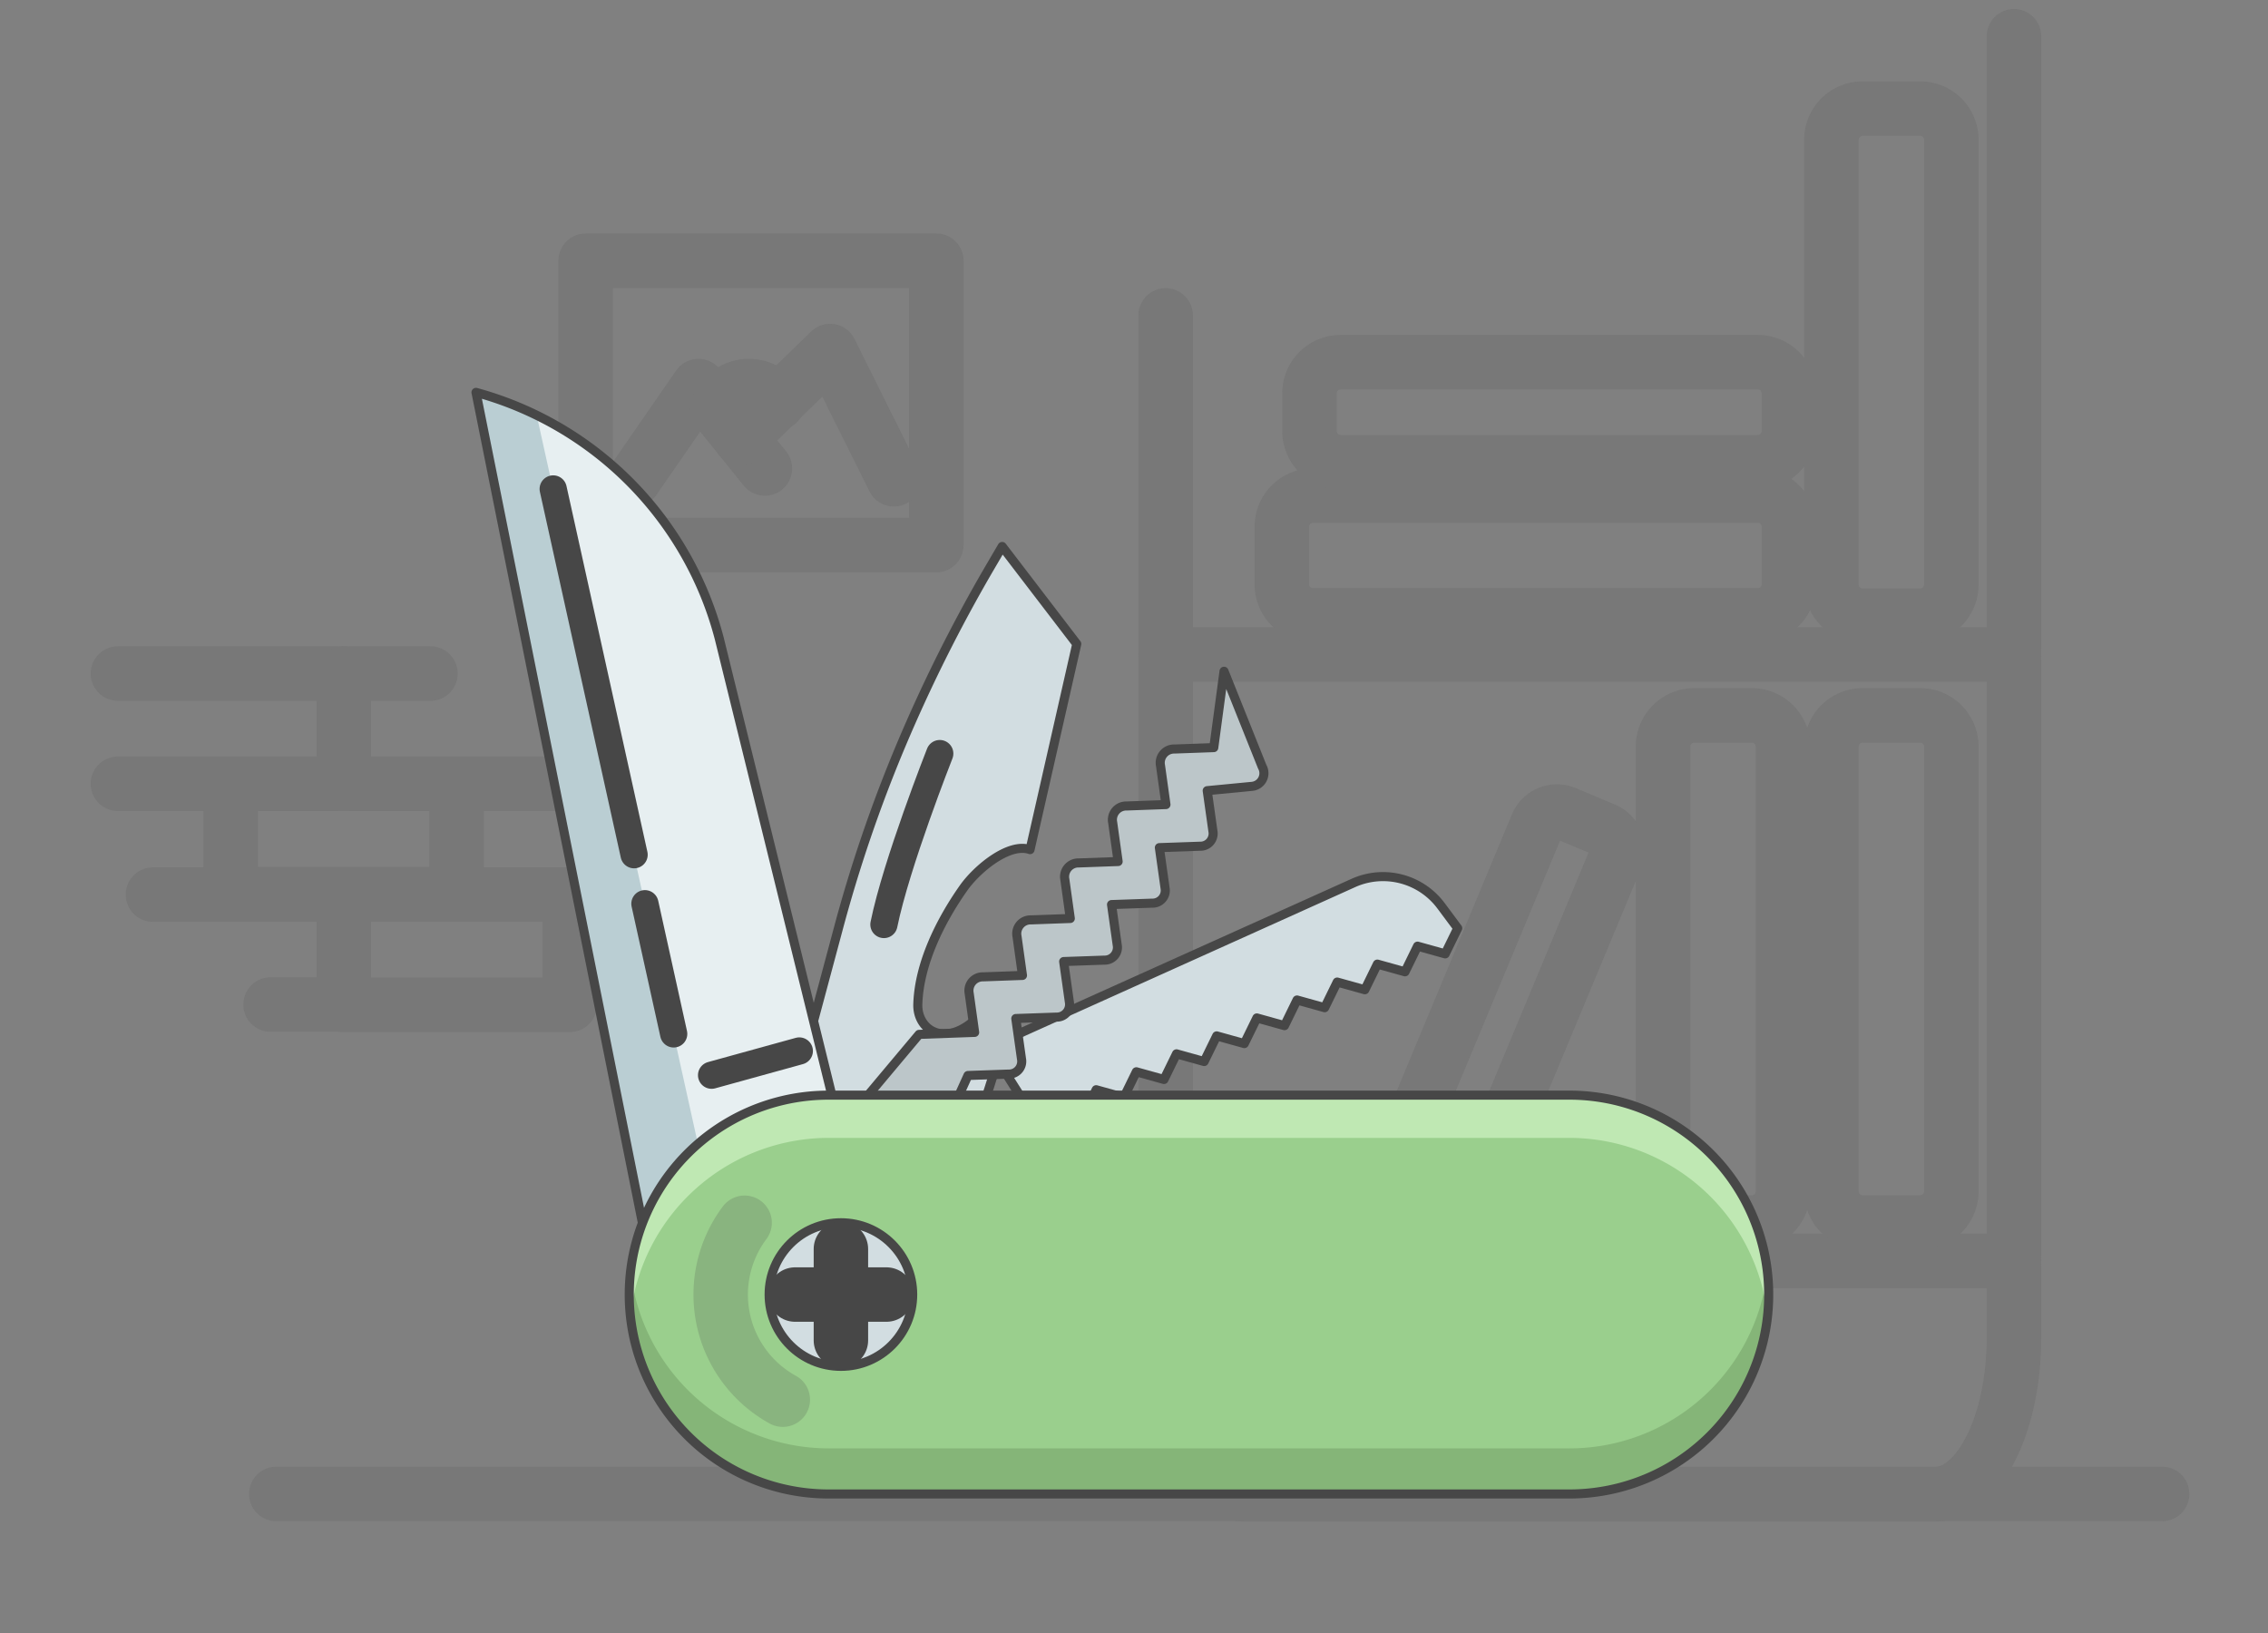 <svg xmlns="http://www.w3.org/2000/svg" xmlns:xlink="http://www.w3.org/1999/xlink" width="250" height="180" viewBox="0 0 250 180">
  <rect x="0" y="0" width="250" height="180" fill="#808080" stroke="none"/>
  <defs>
    <clipPath id="clip-::::Home_1">
      <rect width="250" height="180"/>
    </clipPath>
  </defs>
  <g id="::::Home_1" data-name="::::Home – 1" clip-path="url(#clip-::::Home_1)">
    <g id="day77-pocket-knief" transform="translate(-33.284 -233)">
      <path id="XMLID_2_" d="M314,1000Z" transform="translate(0 -523.418)" fill="#fff"/>
      <g id="XMLID_3_" transform="translate(46.284 237)" opacity="0.15">
        <path id="XMLID_10_" d="M608.709,237V380.467c0,9.514-3.894,17.239-8.729,17.239H523.929c-4.8,0-8.729-7.724-8.729-17.239v-112.7" transform="translate(-399.711 -237)" fill="none" stroke="#474747" stroke-linecap="round" stroke-linejoin="round" stroke-miterlimit="10" stroke-width="6"/>
        <line id="XMLID_9_" x2="207.868" stroke-width="6" transform="translate(17.458 160.674)" stroke="#474747" stroke-linecap="round" stroke-linejoin="round" stroke-miterlimit="10" fill="none"/>
        <line id="XMLID_18_" x2="93.509" stroke-width="6" transform="translate(115.489 68.138)" stroke="#474747" stroke-linecap="round" stroke-linejoin="round" stroke-miterlimit="10" fill="none"/>
        <line id="XMLID_22_" x2="93.509" stroke-width="6" transform="translate(115.489 134.989)" stroke="#474747" stroke-linecap="round" stroke-linejoin="round" stroke-miterlimit="10" fill="none"/>
        <path id="XMLID_17_" d="M758.7,531.292h-6.374a3.431,3.431,0,0,1-3.423-3.423V478.823a3.431,3.431,0,0,1,3.423-3.423H758.7a3.431,3.431,0,0,1,3.423,3.423V527.87A3.431,3.431,0,0,1,758.7,531.292Z" transform="translate(-560.029 -400.542)" fill="none" stroke="#474747" stroke-linecap="round" stroke-linejoin="round" stroke-miterlimit="10" stroke-width="6"/>
        <path id="XMLID_25_" d="M699.6,531.292h-6.374a3.431,3.431,0,0,1-3.423-3.423V478.823a3.431,3.431,0,0,1,3.423-3.423H699.6a3.431,3.431,0,0,1,3.423,3.423V527.87a3.411,3.411,0,0,1-3.423,3.422Z" transform="translate(-519.486 -400.542)" fill="none" stroke="#474747" stroke-linecap="round" stroke-linejoin="round" stroke-miterlimit="10" stroke-width="6"/>
        <path id="XMLID_60_" d="M758.7,318.292h-6.374a3.431,3.431,0,0,1-3.423-3.423V265.823a3.431,3.431,0,0,1,3.423-3.423H758.7a3.431,3.431,0,0,1,3.423,3.423V314.87A3.431,3.431,0,0,1,758.7,318.292Z" transform="translate(-560.029 -254.424)" fill="none" stroke="#474747" stroke-linecap="round" stroke-linejoin="round" stroke-miterlimit="10" stroke-width="6"/>
        <path id="XMLID_58_" d="M611.892,401.623V408a3.431,3.431,0,0,1-3.423,3.423H559.423A3.431,3.431,0,0,1,556,408v-6.374a3.431,3.431,0,0,1,3.423-3.423H608.47a3.431,3.431,0,0,1,3.422,3.42Z" transform="translate(-427.7 -347.583)" fill="none" stroke="#474747" stroke-linecap="round" stroke-linejoin="round" stroke-miterlimit="10" stroke-width="6"/>
        <path id="XMLID_61_" d="M618.546,354.823V359a3.431,3.431,0,0,1-3.423,3.423h-46A3.431,3.431,0,0,1,565.7,359v-4.176a3.431,3.431,0,0,1,3.423-3.423h46a3.431,3.431,0,0,1,3.423,3.422Z" transform="translate(-434.354 -315.478)" fill="none" stroke="#474747" stroke-linecap="round" stroke-linejoin="round" stroke-miterlimit="10" stroke-width="6"/>
        <path id="XMLID_34_" d="M600.33,553.552,596,551.731a2.369,2.369,0,0,1-1.287-3.077L610.566,510.6a2.369,2.369,0,0,1,3.077-1.287l4.333,1.821a2.369,2.369,0,0,1,1.287,3.077l-15.857,38.057a2.343,2.343,0,0,1-3.076,1.284Z" transform="translate(-454.132 -423.682)" fill="none" stroke="#474747" stroke-linecap="round" stroke-linejoin="round" stroke-miterlimit="10" stroke-width="6"/>
        <path id="XMLID_57_" d="M147.4,460.7h24.9v12.152H147.4" transform="translate(-147.4 -390.458)" fill="none" stroke="#474747" stroke-linecap="round" stroke-linejoin="round" stroke-miterlimit="10" stroke-width="6"/>
        <line id="XMLID_59_" x1="24.932" stroke-width="6" transform="translate(24.9 82.394)" stroke="#474747" stroke-linecap="round" stroke-linejoin="round" stroke-miterlimit="10" fill="none"/>
        <line id="XMLID_38_" x2="9.546" stroke-width="6" transform="translate(24.9 70.242)" stroke="#474747" stroke-linecap="round" stroke-linejoin="round" stroke-miterlimit="10" fill="none"/>
        <rect id="XMLID_42_" width="24.9" height="12.152" stroke-width="6" transform="translate(12.434 82.394)" stroke="#474747" stroke-linecap="round" stroke-linejoin="round" stroke-miterlimit="10" fill="none"/>
        <path id="XMLID_52_" d="M159.7,538.3h21.038v12.12h-8.07" transform="translate(-155.838 -443.692)" fill="none" stroke="#474747" stroke-linecap="round" stroke-linejoin="round" stroke-miterlimit="10" stroke-width="6"/>
        <rect id="XMLID_54_" width="24.9" height="12.152" stroke-width="6" transform="translate(24.9 94.608)" stroke="#474747" stroke-linecap="round" stroke-linejoin="round" stroke-miterlimit="10" fill="none"/>
        <rect id="XMLID_23_" width="38.653" height="31.337" stroke-width="6" transform="translate(51.559 24.743)" stroke="#474747" stroke-linecap="round" stroke-linejoin="round" stroke-miterlimit="10" fill="none"/>
        <path id="XMLID_62_" d="M328.6,370.068l7.1-10.268,7.316,9.075" transform="translate(-271.703 -321.241)" fill="none" stroke="#474747" stroke-linecap="round" stroke-linejoin="round" stroke-miterlimit="10" stroke-width="6"/>
        <path id="XMLID_64_" d="M365.9,357.108l9.891-9.608,7.034,14.13" transform="translate(-297.291 -312.803)" fill="none" stroke="#474747" stroke-linecap="round" stroke-linejoin="round" stroke-miterlimit="10" stroke-width="6"/>
        <path id="XMLID_63_" d="M357.7,362.343a3.714,3.714,0,0,1,6.72-.722" transform="translate(-291.666 -321.241)" fill="none" stroke="#474747" stroke-linecap="round" stroke-linejoin="round" stroke-miterlimit="10" stroke-width="6"/>
      </g>
      <g id="Group_334" data-name="Group 334" transform="translate(85.753 276.25)">
        <path id="XMLID_16_" d="M459.3,560.273l1.382-2.826,3.014.848,1.382-2.826,3.046.848,1.382-2.826,3.046.848,1.382-2.826,3.046.848,1.382-2.826,3.046.848,1.382-2.826,3.046.848,1.382-2.826,3.046.848,1.382-2.826,3.046.848,1.382-2.826,3.046.848,1.382-2.826,3.046.848,1.382-2.826-1.821-2.449a7.965,7.965,0,0,0-9.671-2.543L453.3,550.759Z" transform="translate(-396.717 -478.602)" fill="#d2dde1"/>
        <path id="XMLID_5_" d="M459.3,560.273l1.382-2.826,3.014.848,1.382-2.826,3.046.848,1.382-2.826,3.046.848,1.382-2.826,3.046.848,1.382-2.826,3.046.848,1.382-2.826,3.046.848,1.382-2.826,3.046.848,1.382-2.826,3.046.848,1.382-2.826,3.046.848,1.382-2.826,3.046.848,1.382-2.826-1.821-2.449a7.965,7.965,0,0,0-9.671-2.543L453.3,550.759Z" transform="translate(-396.717 -478.602)" fill="none" stroke="#474747" stroke-linecap="round" stroke-linejoin="round" stroke-miterlimit="10" stroke-width="1"/>
        <path id="XMLID_11_" d="M316.055,454.6,292.6,459.31,273.1,362h0a38.081,38.081,0,0,1,26.816,27.13Z" transform="translate(-273.1 -362)" fill="#baced3"/>
        <path id="XMLID_13_" d="M396.9,468.1c-3.517,3.328-6.563,1.287-6.5-1.507.126-4.49,2.481-9.2,4.993-12.78,1.476-2.135,5.275-5.966,7.379-4.3l5.15-22.671L399.7,416.1l-1.507,2.575a169.18,169.18,0,0,0-9.608,19.248,156.186,156.186,0,0,0-7,20.5L373.1,490.078l14.821,4.773s4.9-5.244,6.343-8.509a110.993,110.993,0,0,0,5.872-17.05Z" transform="translate(-341.7 -399.113)" fill="#d2dde1"/>
        <path id="XMLID_7_" d="M396.9,468.1c-3.517,3.328-6.563,1.287-6.5-1.507.126-4.49,2.481-9.2,4.993-12.78,1.476-2.135,5.055-5.118,7.379-4.3l5.15-22.671L399.7,416.1l-1.507,2.575a169.18,169.18,0,0,0-9.608,19.248,156.186,156.186,0,0,0-7,20.5L373.1,490.078l14.821,4.773s4.9-5.244,6.343-8.509a110.993,110.993,0,0,0,5.872-17.05Z" transform="translate(-341.7 -399.113)" fill="none" stroke="#474747" stroke-linecap="round" stroke-linejoin="round" stroke-miterlimit="10" stroke-width="1"/>
        <path id="XMLID_12_" d="M294.4,370l20.63,93.227,15.606-3.14-16.14-65.5A38.011,38.011,0,0,0,294.4,370Z" transform="translate(-287.712 -367.488)" fill="#e7eff1"/>
        <path id="XMLID_4_" d="M316.055,454.6,292.6,459.31,273.1,362h0a38.081,38.081,0,0,1,26.816,27.13Z" transform="translate(-273.1 -362)" fill="none" stroke="#474747" stroke-linecap="round" stroke-linejoin="round" stroke-miterlimit="10" stroke-width="1"/>
        <path id="XMLID_15_" d="M421.173,504.457l4.49-.157a1.4,1.4,0,0,0,1.413-1.664l-.628-4.459,4.49-.157a1.4,1.4,0,0,0,1.413-1.664l-.628-4.459,4.49-.157a1.4,1.4,0,0,0,1.413-1.664L437,485.617l4.49-.157a1.4,1.4,0,0,0,1.41-1.66l-.628-4.459,4.49-.157a1.4,1.4,0,0,0,1.413-1.664l-.628-4.459,4.9-.471a1.454,1.454,0,0,0,1.162-2.167L449.4,459.9l-1.13,8.415-4.333.157a1.519,1.519,0,0,0-1.539,1.821l.6,4.3-4.333.157a1.519,1.519,0,0,0-1.539,1.821l.6,4.3-4.333.157a1.519,1.519,0,0,0-1.539,1.821l.6,4.3-4.333.157a1.519,1.519,0,0,0-1.539,1.821l.6,4.3-4.333.157a1.519,1.519,0,0,0-1.539,1.821l.6,4.3-6.123.22-5.872,7,7.348,6.154Z" transform="translate(-366.945 -429.159)" fill="#bcc6c9"/>
        <path id="XMLID_6_" d="M421.173,504.457l4.49-.157a1.4,1.4,0,0,0,1.413-1.664l-.628-4.459,4.49-.157a1.4,1.4,0,0,0,1.413-1.664l-.628-4.459,4.49-.157a1.4,1.4,0,0,0,1.413-1.664L437,485.617l4.49-.157a1.4,1.4,0,0,0,1.41-1.66l-.628-4.459,4.49-.157a1.4,1.4,0,0,0,1.413-1.664l-.628-4.459,4.9-.471a1.454,1.454,0,0,0,1.162-2.167L449.4,459.9l-1.13,8.415-4.333.157a1.519,1.519,0,0,0-1.539,1.821l.6,4.3-4.333.157a1.519,1.519,0,0,0-1.539,1.821l.6,4.3-4.333.157a1.519,1.519,0,0,0-1.539,1.821l.6,4.3-4.333.157a1.519,1.519,0,0,0-1.539,1.821l.6,4.3-4.333.157a1.519,1.519,0,0,0-1.539,1.821l.6,4.3-6.123.22-5.872,7,7.348,6.154Z" transform="translate(-366.945 -429.159)" fill="none" stroke="#474747" stroke-linecap="round" stroke-linejoin="round" stroke-miterlimit="10" stroke-width="1"/>
        <path id="XMLID_8_" d="M430.52,652.66H348.88a21.964,21.964,0,0,1-21.98-21.98h0a21.964,21.964,0,0,1,21.98-21.98h81.64a21.964,21.964,0,0,1,21.98,21.98h0a21.964,21.964,0,0,1-21.98,21.98Z" transform="translate(-310.007 -531.236)" fill="#9acf8d"/>
        <path id="XMLID_47_" d="M430.52,690.168H348.88A21.986,21.986,0,0,1,327.057,670.7a22,22,0,0,0-.157,2.512h0a21.964,21.964,0,0,0,21.98,21.98h81.64a21.964,21.964,0,0,0,21.98-21.98h0a22.034,22.034,0,0,0-.157-2.512,21.94,21.94,0,0,1-21.823,19.468Z" transform="translate(-310.007 -573.768)" fill="#85b578"/>
        <path id="XMLID_46_" d="M430.52,608.7H348.88a21.964,21.964,0,0,0-21.98,21.98h0a19.387,19.387,0,0,0,.126,2.355A22.01,22.01,0,0,1,348.88,613.41h81.64a22.01,22.01,0,0,1,21.854,19.625,19.726,19.726,0,0,0,.126-2.355h0a21.983,21.983,0,0,0-21.976-21.98Z" transform="translate(-310.007 -531.236)" fill="#bfe8b3"/>
        <path id="XMLID_1_" d="M430.52,652.66H348.88a21.964,21.964,0,0,1-21.98-21.98h0a21.964,21.964,0,0,1,21.98-21.98h81.64a21.964,21.964,0,0,1,21.98,21.98h0a21.964,21.964,0,0,1-21.98,21.98Z" transform="translate(-310.007 -531.236)" fill="none" stroke="#474747" stroke-linecap="round" stroke-linejoin="round" stroke-miterlimit="10" stroke-width="1"/>
        <line id="XMLID_14_" y1="2.669" x2="9.671" stroke-width="3" transform="translate(25.968 72.597)" stroke="#474747" stroke-linecap="round" stroke-linejoin="round" stroke-miterlimit="10" fill="none"/>
        <circle id="XMLID_21_" cx="7.913" cy="7.913" r="7.913" transform="translate(32.311 91.531)" fill="#d2dde1"/>
        <path id="XMLID_36_" d="M365.845,673a13.214,13.214,0,0,1-4.208-19.5" transform="translate(-332.027 -561.969)" fill="none" stroke="#474747" stroke-linecap="round" stroke-linejoin="round" stroke-miterlimit="10" stroke-width="6" opacity="0.2"/>
        <circle id="XMLID_19_" cx="7.913" cy="7.913" r="7.913" stroke-width="1" transform="translate(32.311 91.531)" stroke="#474747" stroke-linecap="round" stroke-linejoin="round" stroke-miterlimit="10" fill="none"/>
        <path id="XMLID_32_" d="M422.454,488.8s-4.8,12.152-6.154,18.84" transform="translate(-371.335 -448.985)" fill="none" stroke="#474747" stroke-linecap="round" stroke-linejoin="round" stroke-miterlimit="10" stroke-width="3"/>
        <line id="XMLID_27_" y2="10.079" stroke-width="6" transform="translate(40.223 94.42)" stroke="#474747" stroke-linecap="round" stroke-linejoin="round" stroke-miterlimit="10" fill="none"/>
        <line id="XMLID_24_" x1="10.079" stroke-width="6" transform="translate(35.168 99.444)" stroke="#474747" stroke-linecap="round" stroke-linejoin="round" stroke-miterlimit="10" fill="none"/>
        <line id="XMLID_30_" x2="3.171" y2="14.35" stroke-width="3" transform="translate(18.62 56.363)" stroke="#474747" stroke-linecap="round" stroke-linejoin="round" stroke-miterlimit="10" fill="none"/>
        <line id="XMLID_20_" x2="8.918" y2="40.318" stroke-width="3" transform="translate(8.509 10.645)" stroke="#474747" stroke-linecap="round" stroke-linejoin="round" stroke-miterlimit="10" fill="none"/>
      </g>
    </g>
  </g>
</svg>
